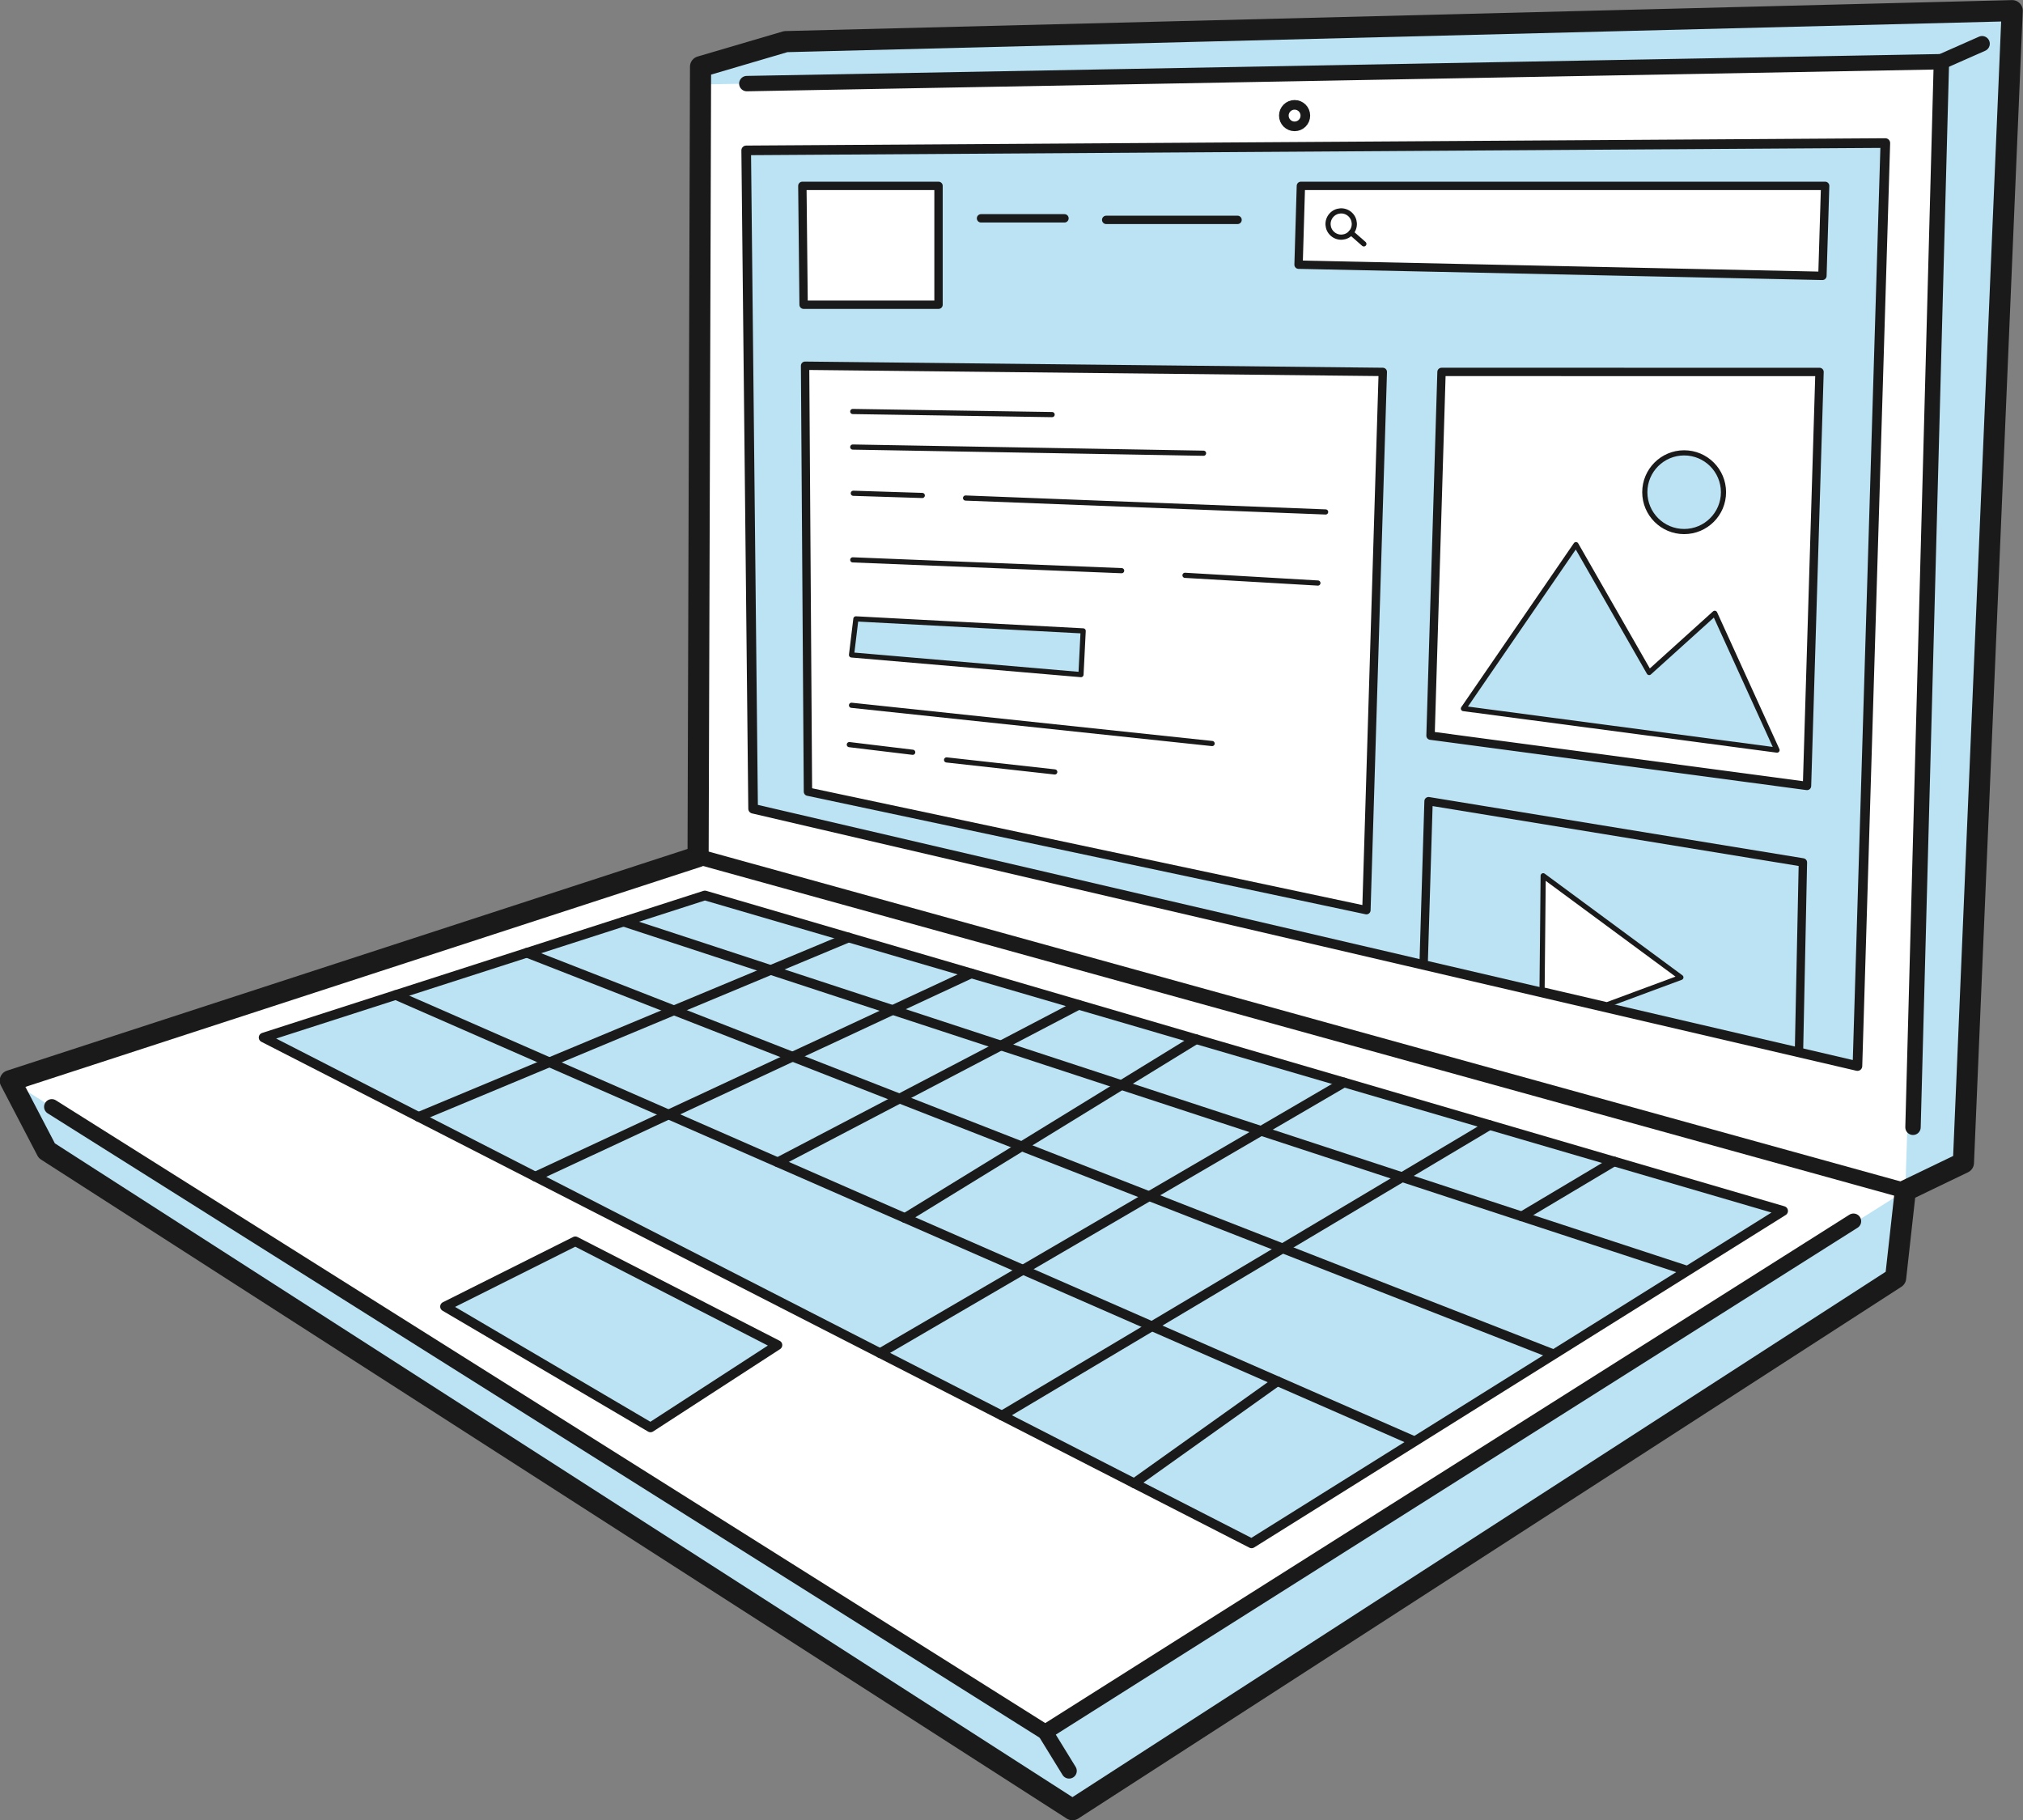 <?xml version="1.0" encoding="UTF-8" standalone="no"?>
<!-- Created with Inkscape (http://www.inkscape.org/) -->

<svg
   width="121.577mm"
   height="109.378mm"
   viewBox="0 0 121.577 109.378"
   version="1.1"
   id="svg1"
   inkscape:version="1.4 (86a8ad7, 2024-10-11)"
   sodipodi:docname="notebook.svg"
   xmlns:inkscape="http://www.inkscape.org/namespaces/inkscape"
   xmlns:sodipodi="http://sodipodi.sourceforge.net/DTD/sodipodi-0.dtd"
   xmlns="http://www.w3.org/2000/svg"
   xmlns:svg="http://www.w3.org/2000/svg">
  <rect x="0" y="0" width="121.577" height="109.378" fill="#808080" stroke="none"/>
  <sodipodi:namedview
     id="namedview1"
     pagecolor="#ffffff"
     bordercolor="#000000"
     borderopacity="0.25"
     inkscape:showpageshadow="2"
     inkscape:pageopacity="0.0"
     inkscape:pagecheckerboard="0"
     inkscape:deskcolor="#d1d1d1"
     inkscape:document-units="mm"
     inkscape:zoom="0.73851712"
     inkscape:cx="229.51398"
     inkscape:cy="206.49487"
     inkscape:window-width="1920"
     inkscape:window-height="1009"
     inkscape:window-x="-8"
     inkscape:window-y="-8"
     inkscape:window-maximized="1"
     inkscape:current-layer="layer1" />
  <defs
     id="defs1" />
  <g
     inkscape:label="Camada 1"
     inkscape:groupmode="layer"
     id="layer1"
     transform="translate(-44.242,-93.893)">
    <g
       id="g167-93"
       transform="matrix(0.702,0,0,0.702,717.523,-121.371)">
      <path
         style="font-variation-settings:normal;vector-effect:none;fill:#ffffff;fill-opacity:1;stroke:none;stroke-width:1.809;stroke-linecap:round;stroke-linejoin:round;stroke-miterlimit:4;stroke-dasharray:none;stroke-dashoffset:0;stroke-opacity:1;-inkscape-stroke:none;paint-order:normal;stop-color:#000000"
         d="m -899.117,312.353 7.293,-2.146 104.995,-2.65 -4.174,98.623 -4.975,2.396 -0.829,7.463 -70.47,45.522 -87.806,-56.411 -3.127,-5.994 58.883,-19.182 z"
         id="path71-7-44"
         sodipodi:nodetypes="ccccccccccc" />
      <path
         style="font-variation-settings:normal;fill:#bbe3f3;fill-opacity:1;stroke:none;stroke-width:12.668;stroke-linecap:round;stroke-linejoin:round;stroke-miterlimit:4;stroke-dasharray:none;stroke-dashoffset:0;stroke-opacity:1;paint-order:markers stroke fill"
         d="m -958.21,399.156 88.605,55.769 73.627,-46.349 3.091,-96.648 -106.234,1.947 0.005,-1.521 7.293,-2.146 104.995,-2.65 -4.174,98.623 -4.587,2.732 -1.218,7.126 -70.47,45.522 -87.805,-56.411 z"
         id="path93-7-0" />
      <path
         style="font-variation-settings:normal;vector-effect:none;fill:none;fill-opacity:1;stroke:#1a1a1a;stroke-width:1.809;stroke-linecap:round;stroke-linejoin:round;stroke-miterlimit:4;stroke-dasharray:none;stroke-dashoffset:0;stroke-opacity:1;-inkscape-stroke:none;paint-order:normal;stop-color:#000000"
         d="m -899.117,312.353 7.293,-2.146 104.995,-2.65 -4.174,98.623 -4.975,2.396 -0.829,7.463 -70.47,45.522 -87.806,-56.411 -3.127,-5.994 58.883,-19.182 z"
         id="path71-9-5"
         sodipodi:nodetypes="ccccccccccc" />
      <path
         style="font-variation-settings:normal;vector-effect:none;fill:none;fill-opacity:1;stroke:#1a1a1a;stroke-width:1.317;stroke-linecap:round;stroke-linejoin:round;stroke-miterlimit:4;stroke-dasharray:none;stroke-dashoffset:0;stroke-opacity:1;-inkscape-stroke:none;paint-order:normal;stop-color:#000000"
         d="m -895.156,313.801 102.268,-1.874 -2.432,91.217"
         id="path72-5-9"
         sodipodi:nodetypes="ccc" />
      <path
         style="font-variation-settings:normal;vector-effect:none;fill:none;fill-opacity:1;stroke:#1a1a1a;stroke-width:1.317;stroke-linecap:round;stroke-linejoin:round;stroke-miterlimit:4;stroke-dasharray:none;stroke-dashoffset:0;stroke-opacity:1;-inkscape-stroke:none;paint-order:normal;stop-color:#000000"
         d="m -792.888,311.927 3.483,-1.54"
         id="path73-4-6"
         sodipodi:nodetypes="cc" />
      <path
         style="font-variation-settings:normal;vector-effect:none;fill:none;fill-opacity:1;stroke:#1a1a1a;stroke-width:1.317;stroke-linecap:round;stroke-linejoin:round;stroke-miterlimit:4;stroke-dasharray:none;stroke-dashoffset:0;stroke-opacity:1;-inkscape-stroke:none;paint-order:normal"
         d="m -954.657,401.392 85.052,53.533 69.19,-43.74"
         id="path74-31-34"
         sodipodi:nodetypes="ccc" />
      <path
         style="font-variation-settings:normal;vector-effect:none;fill:none;fill-opacity:1;stroke:#1a1a1a;stroke-width:1.317;stroke-linecap:round;stroke-linejoin:round;stroke-miterlimit:4;stroke-dasharray:none;stroke-dashoffset:0;stroke-opacity:1;-inkscape-stroke:none;paint-order:normal"
         d="m -869.605,454.925 2.038,3.313"
         id="path76-2-2"
         sodipodi:nodetypes="cc" />
      <path
         style="font-variation-settings:normal;vector-effect:none;fill:none;fill-opacity:1;stroke:#1a1a1a;stroke-width:1.317;stroke-linecap:round;stroke-linejoin:round;stroke-miterlimit:4;stroke-dasharray:none;stroke-dashoffset:0;stroke-opacity:1;-inkscape-stroke:none;paint-order:normal"
         d="m -899.327,379.974 103.349,28.602"
         id="path77-3-8"
         sodipodi:nodetypes="cc" />
      <path
         style="font-variation-settings:normal;fill:#bbe3f3;fill-opacity:1;stroke:#1a1a1a;stroke-width:0.824;stroke-linecap:round;stroke-linejoin:round;stroke-miterlimit:4;stroke-dasharray:none;stroke-dashoffset:0;stroke-opacity:1;paint-order:normal"
         d="m -936.524,395.46 37.776,-12.162 92.31,27.006 -45.504,28.46 z"
         id="path78-3-8"
         sodipodi:nodetypes="ccccc" />
      <path
         style="font-variation-settings:normal;fill:#bbe3f3;fill-opacity:1;stroke:#1a1a1a;stroke-width:0.824;stroke-linecap:round;stroke-linejoin:round;stroke-miterlimit:4;stroke-dasharray:none;stroke-dashoffset:0;stroke-opacity:1;paint-order:normal"
         d="m -909.84,412.904 -11.154,5.587 17.593,10.346 10.868,-7.05 z"
         id="path79-4-7"
         sodipodi:nodetypes="ccccc" />
      <path
         style="font-variation-settings:normal;fill:none;fill-opacity:1;stroke:#1a1a1a;stroke-width:0.824;stroke-linecap:round;stroke-linejoin:round;stroke-miterlimit:4;stroke-dasharray:none;stroke-dashoffset:0;stroke-opacity:1;paint-order:normal"
         d="m -905.715,385.541 90.928,29.834"
         id="path80-1-58" />
      <path
         style="font-variation-settings:normal;fill:none;fill-opacity:1;stroke:#1a1a1a;stroke-width:0.824;stroke-linecap:round;stroke-linejoin:round;stroke-miterlimit:4;stroke-dasharray:none;stroke-dashoffset:0;stroke-opacity:1;paint-order:normal"
         d="m -925.211,391.818 87.182,38.188"
         id="path81-1-1" />
      <path
         style="font-variation-settings:normal;fill:none;fill-opacity:1;stroke:#1a1a1a;stroke-width:0.824;stroke-linecap:round;stroke-linejoin:round;stroke-miterlimit:4;stroke-dasharray:none;stroke-dashoffset:0;stroke-opacity:1;paint-order:normal"
         d="m -913.989,388.205 87.814,34.339"
         id="path82-3-25" />
      <path
         style="font-variation-settings:normal;fill:none;fill-opacity:1;stroke:#1a1a1a;stroke-width:0.824;stroke-linecap:round;stroke-linejoin:round;stroke-miterlimit:4;stroke-dasharray:none;stroke-dashoffset:0;stroke-opacity:1;paint-order:normal"
         d="m -923.257,402.253 36.812,-15.355"
         id="path83-8-7"
         sodipodi:nodetypes="cc" />
      <path
         style="font-variation-settings:normal;fill:none;fill-opacity:1;stroke:#1a1a1a;stroke-width:0.824;stroke-linecap:round;stroke-linejoin:round;stroke-miterlimit:4;stroke-dasharray:none;stroke-dashoffset:0;stroke-opacity:1;paint-order:normal"
         d="m -913.266,407.368 37.321,-17.399"
         id="path84-74-44"
         sodipodi:nodetypes="cc" />
      <path
         style="font-variation-settings:normal;fill:none;fill-opacity:1;stroke:#1a1a1a;stroke-width:0.824;stroke-linecap:round;stroke-linejoin:round;stroke-miterlimit:4;stroke-dasharray:none;stroke-dashoffset:0;stroke-opacity:1;paint-order:normal"
         d="m -883.749,422.48 39.722,-23.173"
         id="path85-2-44"
         sodipodi:nodetypes="cc" />
      <path
         style="font-variation-settings:normal;fill:none;fill-opacity:1;stroke:#1a1a1a;stroke-width:0.824;stroke-linecap:round;stroke-linejoin:round;stroke-miterlimit:4;stroke-dasharray:none;stroke-dashoffset:0;stroke-opacity:1;paint-order:normal"
         d="m -873.314,427.823 41.747,-24.87"
         id="path86-7-4"
         sodipodi:nodetypes="cc" />
      <path
         style="font-variation-settings:normal;fill:none;fill-opacity:1;stroke:#1a1a1a;stroke-width:0.824;stroke-linecap:round;stroke-linejoin:round;stroke-miterlimit:4;stroke-dasharray:none;stroke-dashoffset:0;stroke-opacity:1;paint-order:normal"
         d="m -861.994,433.619 12.263,-8.738"
         id="path87-7-2"
         sodipodi:nodetypes="cc" />
      <path
         style="font-variation-settings:normal;fill:none;fill-opacity:1;stroke:#1a1a1a;stroke-width:0.824;stroke-linecap:round;stroke-linejoin:round;stroke-miterlimit:4;stroke-dasharray:none;stroke-dashoffset:0;stroke-opacity:1;paint-order:normal"
         d="m -828.814,410.773 7.895,-4.705"
         id="path88-9-9"
         sodipodi:nodetypes="cc" />
      <path
         style="font-variation-settings:normal;fill:none;fill-opacity:1;stroke:#1a1a1a;stroke-width:0.824;stroke-linecap:round;stroke-linejoin:round;stroke-miterlimit:4;stroke-dasharray:none;stroke-dashoffset:0;stroke-opacity:1;paint-order:normal"
         d="m -892.509,406.142 25.76,-13.482"
         id="path89-3-3"
         sodipodi:nodetypes="cc" />
      <path
         style="font-variation-settings:normal;fill:none;fill-opacity:1;stroke:#1a1a1a;stroke-width:0.824;stroke-linecap:round;stroke-linejoin:round;stroke-miterlimit:4;stroke-dasharray:none;stroke-dashoffset:0;stroke-opacity:1;paint-order:normal"
         d="m -881.62,410.912 24.928,-15.31"
         id="path90-1-0"
         sodipodi:nodetypes="cc" />
      <path
         style="font-variation-settings:normal;fill:#bbe3f3;fill-opacity:1;stroke:#1a1a1a;stroke-width:0.824;stroke-linecap:round;stroke-linejoin:round;stroke-miterlimit:4;stroke-dasharray:none;stroke-dashoffset:0;stroke-opacity:1;paint-order:normal"
         d="m -894.618,375.873 -0.591,-56.356 97.52,-0.627 -2.388,79.012 z"
         id="path91-9-7"
         sodipodi:nodetypes="ccccc" />
      <circle
         style="font-variation-settings:normal;fill:#ffffff;fill-opacity:1;stroke:#1a1a1a;stroke-width:0.824;stroke-linecap:round;stroke-linejoin:round;stroke-miterlimit:4;stroke-dasharray:none;stroke-dashoffset:0;stroke-opacity:1;paint-order:normal"
         id="path92-8-7"
         cx="-848.261"
         cy="316.54"
         r="0.921" />
      <path
         style="fill:#ffffff;fill-opacity:1;stroke:#1a1a1a;stroke-width:0.716;stroke-linecap:round;stroke-linejoin:round"
         d="m -847.722,322.555 v 0 h 44.88 l -0.233,7.703 -44.846,-0.956 z"
         id="path101-65-8"
         sodipodi:nodetypes="cccccc" />
      <path
         style="fill:#ffffff;fill-opacity:1;stroke:#1a1a1a;stroke-width:0.716;stroke-linecap:round;stroke-linejoin:round"
         d="m -890.401,322.555 h 11.657 v 10.175 h -11.55 z"
         id="path102-0-7"
         sodipodi:nodetypes="ccccc" />
      <path
         style="fill:none;fill-opacity:1;stroke:#1a1a1a;stroke-width:0.716;stroke-linecap:round;stroke-linejoin:round"
         d="m -875.106,325.334 h 7.144"
         id="path105-2-3" />
      <path
         style="fill:none;fill-opacity:1;stroke:#1a1a1a;stroke-width:0.716;stroke-linecap:round;stroke-linejoin:round"
         d="m -864.39,325.466 h 11.245"
         id="path106-86-0" />
      <path
         style="fill:#ffffff;fill-opacity:1;stroke:#1a1a1a;stroke-width:0.716;stroke-linecap:round;stroke-linejoin:round"
         d="m -890.168,337.953 49.458,0.529 -1.403,46.076 -47.809,-10.145 z"
         id="path115-0-3"
         sodipodi:nodetypes="ccccc" />
      <path
         style="fill:#ffffff;fill-opacity:1;stroke:#1a1a1a;stroke-width:0.716;stroke-linecap:round;stroke-linejoin:round"
         d="m -835.683,338.482 -0.941,31.136 32.23,4.305 1.071,-35.44 z"
         id="path116-2-8"
         sodipodi:nodetypes="ccccc" />
      <path
         style="fill:none;fill-opacity:1;stroke:#1a1a1a;stroke-width:0.716;stroke-linecap:round;stroke-linejoin:round"
         d="m -837.217,389.248 0.424,-14.02 32.047,5.243 -0.337,16.265"
         id="path117-4-2"
         sodipodi:nodetypes="cccc" />
      <circle
         style="fill:none;fill-opacity:1;stroke:#1a1a1a;stroke-width:0.442;stroke-linecap:round;stroke-linejoin:round"
         id="path120-8-5"
         cx="-801.677"
         cy="-419.845"
         r="1.125"
         transform="rotate(-48.744)" />
      <path
         style="fill:none;fill-opacity:1;stroke:#1a1a1a;stroke-width:0.442;stroke-linecap:round;stroke-linejoin:round"
         d="m -843.429,326.559 1.098,0.963"
         id="path121-6-2"
         sodipodi:nodetypes="cc" />
      <path
         style="font-variation-settings:normal;vector-effect:none;fill:#ffffff;fill-opacity:1;stroke:#1a1a1a;stroke-width:0.442;stroke-linecap:round;stroke-linejoin:round;stroke-miterlimit:4;stroke-dasharray:none;stroke-dashoffset:0;stroke-opacity:1;-inkscape-stroke:none;stop-color:#000000"
         d="m -827.076,391.364 0.097,-9.752 11.787,8.7 -6.33,2.347 z"
         id="path126-5-0"
         sodipodi:nodetypes="ccccc" />
      <path
         style="font-variation-settings:normal;vector-effect:none;fill:#bbe3f3;fill-opacity:1;stroke:#1a1a1a;stroke-width:0.442;stroke-linecap:round;stroke-linejoin:round;stroke-miterlimit:4;stroke-dasharray:none;stroke-dashoffset:0;stroke-opacity:1;-inkscape-stroke:none;stop-color:#000000"
         d="m -833.808,367.3 26.847,3.555 -5.332,-11.71 -5.613,5.068 -6.267,-10.945 z"
         id="path127-0-3"
         sodipodi:nodetypes="cccccc" />
      <circle
         style="font-variation-settings:normal;vector-effect:none;fill:#bbe3f3;fill-opacity:1;stroke:#1a1a1a;stroke-width:0.442;stroke-linecap:round;stroke-linejoin:round;stroke-miterlimit:4;stroke-dasharray:none;stroke-dashoffset:0;stroke-opacity:1;-inkscape-stroke:none;stop-color:#000000"
         id="path128-9-7"
         cx="-814.912"
         cy="348.778"
         r="3.368" />
      <path
         style="font-variation-settings:normal;vector-effect:none;fill:none;fill-opacity:1;stroke:#1a1a1a;stroke-width:0.442;stroke-linecap:round;stroke-linejoin:round;stroke-miterlimit:4;stroke-dasharray:none;stroke-dashoffset:0;stroke-opacity:1;-inkscape-stroke:none;stop-color:#000000"
         d="m -886.086,341.87 17.066,0.265"
         id="path129-00-2" />
      <path
         style="font-variation-settings:normal;vector-effect:none;fill:none;fill-opacity:1;stroke:#1a1a1a;stroke-width:0.442;stroke-linecap:round;stroke-linejoin:round;stroke-miterlimit:4;stroke-dasharray:none;stroke-dashoffset:0;stroke-opacity:1;-inkscape-stroke:none;stop-color:#000000"
         d="m -886.086,344.913 30.03,0.529"
         id="path130-6-9" />
      <path
         style="font-variation-settings:normal;vector-effect:none;fill:none;fill-opacity:1;stroke:#1a1a1a;stroke-width:0.442;stroke-linecap:round;stroke-linejoin:round;stroke-miterlimit:4;stroke-dasharray:none;stroke-dashoffset:0;stroke-opacity:1;-inkscape-stroke:none;stop-color:#000000"
         d="m -886.038,348.87 5.903,0.187"
         id="path131-1-7"
         sodipodi:nodetypes="cc" />
      <path
         style="font-variation-settings:normal;vector-effect:none;fill:none;fill-opacity:1;stroke:#1a1a1a;stroke-width:0.442;stroke-linecap:round;stroke-linejoin:round;stroke-miterlimit:4;stroke-dasharray:none;stroke-dashoffset:0;stroke-opacity:1;-inkscape-stroke:none;stop-color:#000000"
         d="m -876.429,349.278 30.824,1.191"
         id="path132-3-5" />
      <path
         style="font-variation-settings:normal;vector-effect:none;fill:none;fill-opacity:1;stroke:#1a1a1a;stroke-width:0.442;stroke-linecap:round;stroke-linejoin:round;stroke-miterlimit:4;stroke-dasharray:none;stroke-dashoffset:0;stroke-opacity:1;-inkscape-stroke:none;stop-color:#000000"
         d="m -886.086,354.57 23.019,0.926"
         id="path134-89-3" />
      <path
         style="font-variation-settings:normal;vector-effect:none;fill:none;fill-opacity:1;stroke:#1a1a1a;stroke-width:0.442;stroke-linecap:round;stroke-linejoin:round;stroke-miterlimit:4;stroke-dasharray:none;stroke-dashoffset:0;stroke-opacity:1;-inkscape-stroke:none;stop-color:#000000"
         d="m -857.643,355.893 11.377,0.661"
         id="path135-3-4" />
      <path
         style="fill:#bbe3f3;fill-opacity:1;stroke:#1a1a1a;stroke-width:0.442;stroke-linecap:round;stroke-linejoin:round;stroke-dasharray:none"
         d="m -885.818,359.622 19.457,1.029 -0.187,3.742 -19.644,-1.684 z"
         id="path137-44-3" />
      <path
         style="font-variation-settings:normal;fill:none;fill-opacity:1;stroke:#1a1a1a;stroke-width:0.442;stroke-linecap:round;stroke-linejoin:round;stroke-miterlimit:4;stroke-dasharray:none;stroke-dashoffset:0;stroke-opacity:1;stop-color:#000000"
         d="m -886.193,367.019 30.87,3.274"
         id="path138-6-2" />
      <path
         style="font-variation-settings:normal;vector-effect:none;fill:none;fill-opacity:1;stroke:#1a1a1a;stroke-width:0.442;stroke-linecap:round;stroke-linejoin:round;stroke-miterlimit:4;stroke-dasharray:none;stroke-dashoffset:0;stroke-opacity:1;-inkscape-stroke:none;stop-color:#000000"
         d="m -886.38,370.386 5.426,0.655"
         id="path140-0-1" />
      <path
         style="font-variation-settings:normal;vector-effect:none;fill:none;fill-opacity:1;stroke:#1a1a1a;stroke-width:0.442;stroke-linecap:round;stroke-linejoin:round;stroke-miterlimit:4;stroke-dasharray:none;stroke-dashoffset:0;stroke-opacity:1;-inkscape-stroke:none;stop-color:#000000"
         d="m -878.054,371.696 9.261,1.029"
         id="path141-66-1" />
    </g>
  </g>
</svg>
